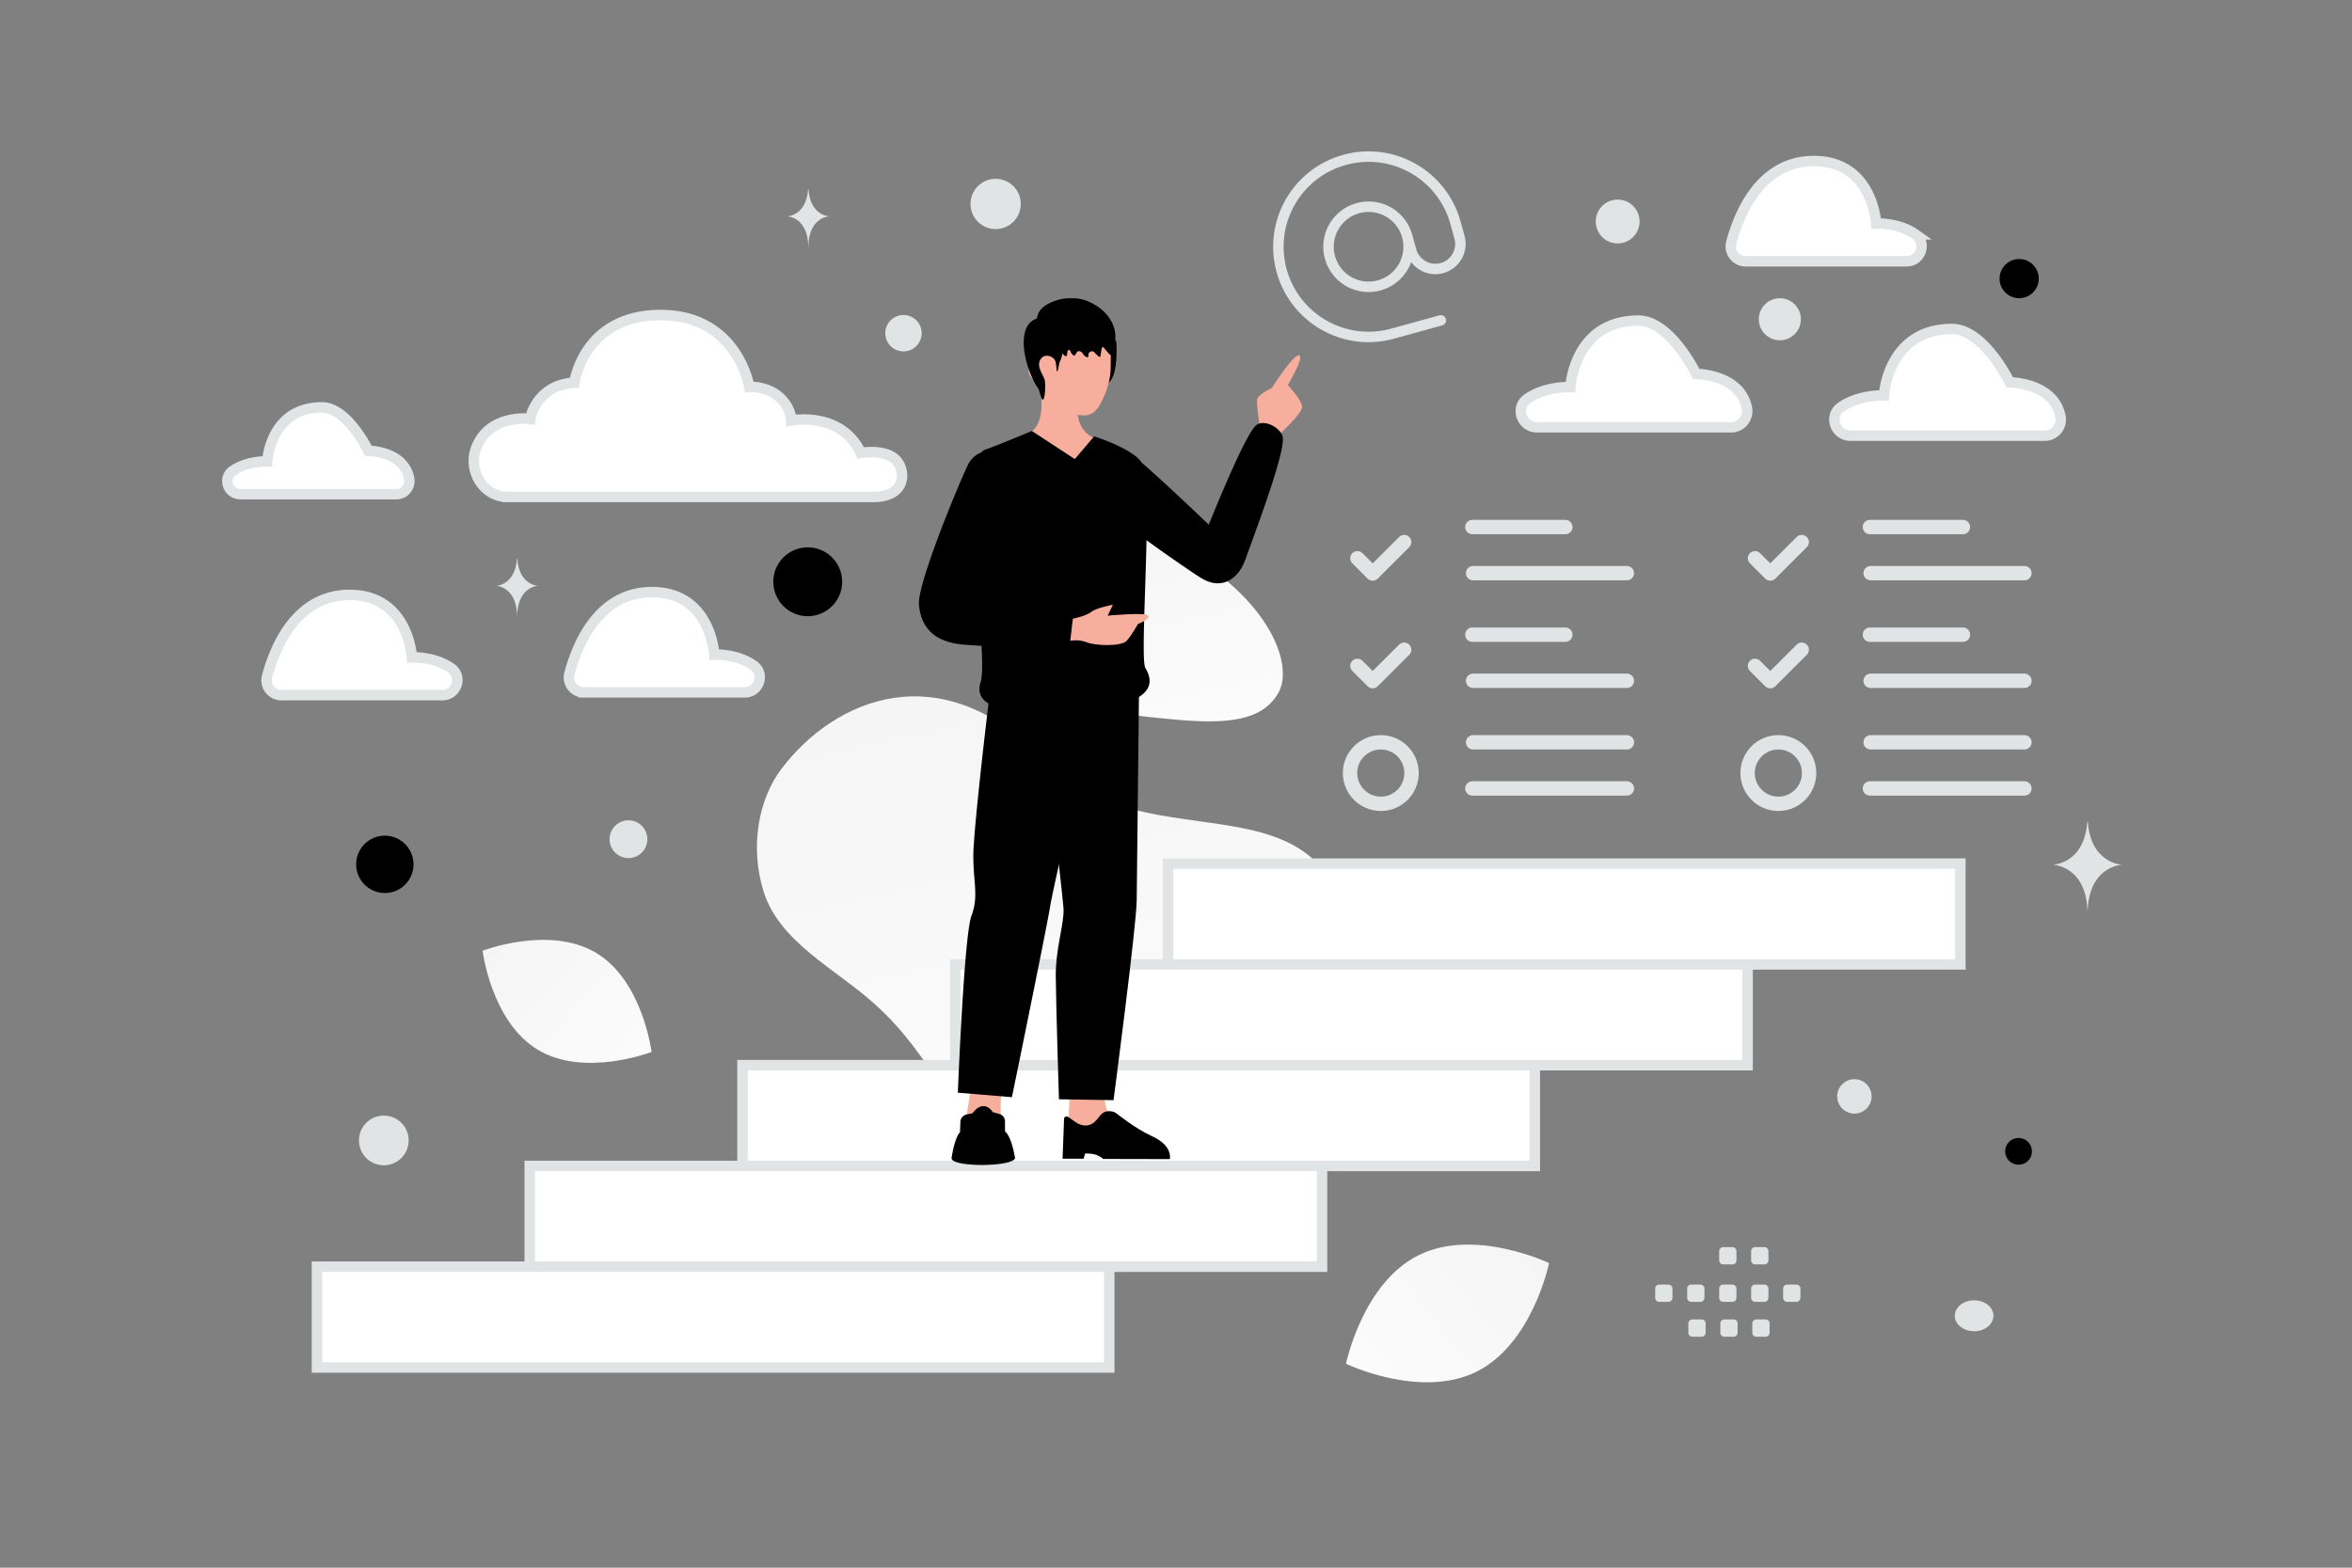 <svg width="900" height="600" viewBox="0 0 900 600" fill="none" xmlns="http://www.w3.org/2000/svg"><rect x="0" y="0" width="900" height="600" fill="#808080" stroke="none"/><path fill="transparent" d="M0 0h900v600H0z"/><path d="M516.943 366.948c1.599 29.468-56.012 89.387-127.022 67.209-33.026-10.316-30.228-27.437-55.341-50.002-14.969-13.449-36.476-23.619-42.458-43.168-5.167-16.874-1.998-35.011 6.961-46.808 20.148-26.53 60.823-44.697 100.902-2.896 40.078 41.801 112.825-.333 116.958 75.665z" fill="url(#a)"/><path d="M489.252 265.024c-6.077 10.847-19.388 12.338-40.713 10.276-16.038-1.553-30.664-2.754-46.703-11.499-11.226-6.117-20.113-14.392-26.599-22.429-7.028-8.707-16.838-18.644-12.029-28.517 6.609-13.561 44.828-24.983 81.941-6.305 40.768 20.524 50.049 47.873 44.103 58.474z" fill="url(#b)"/><path d="M564.972 524.994c-21.451 10.641-49.921-3.041-49.921-3.041s6.327-30.928 27.789-41.554c21.451-10.641 49.91 3.026 49.91 3.026s-6.328 30.928-27.778 41.569z" fill="url(#c)"/><path d="M205.858 401.808c17.853 10.7 43.465.809 43.465.809s-3.349-27.235-21.212-37.922c-17.852-10.7-43.454-.821-43.454-.821s3.349 27.235 21.201 37.934z" fill="url(#d)"/><circle cx="772.641" cy="106.637" r="7.499" transform="rotate(180 772.641 106.637)" fill="#000"/><circle cx="309.083" cy="222.66" r="13.177" transform="rotate(180 309.083 222.66)" fill="#000"/><circle r="10.98" transform="matrix(-1 0 0 1 147.261 330.809)" fill="#000"/><circle r="5.124" transform="matrix(-1 0 0 1 772.408 440.654)" fill="#000"/><circle r="6.588" transform="matrix(-1 0 0 1 709.593 419.621)" fill="#E1E4E5"/><circle r="9.516" transform="matrix(-1 0 0 1 146.868 436.476)" fill="#E1E4E5"/><circle r="6.964" transform="matrix(-1 0 0 1 345.723 127.527)" fill="#E1E4E5"/><circle r="8.052" transform="matrix(-1 0 0 1 681.061 122.188)" fill="#E1E4E5"/><circle r="7.231" transform="scale(1 -1) rotate(-75 -89.047 -317.294)" fill="#E1E4E5"/><circle r="9.62" transform="matrix(-1 0 0 1 380.985 78.058)" fill="#E1E4E5"/><ellipse rx="7.4" ry="5.92" transform="matrix(-1 0 0 1 755.4 503.586)" fill="#E1E4E5"/><circle r="8.392" transform="scale(1 -1) rotate(-75 254.263 -445.741)" fill="#E1E4E5"/><path d="M798.716 314.472h.194c1.146 16.241 13.225 16.491 13.225 16.491s-13.32.26-13.32 19.027c0-18.767-13.319-19.027-13.319-19.027s12.074-.25 13.22-16.491zM309.238 72.355h.117c.691 10.287 7.978 10.446 7.978 10.446s-8.035.164-8.035 12.051c0-11.887-8.035-12.051-8.035-12.051s7.283-.159 7.975-10.446zM197.821 213.768h.117c.691 10.288 7.978 10.446 7.978 10.446s-8.035.165-8.035 12.052c0-11.887-8.035-12.052-8.035-12.052s7.284-.158 7.975-10.446z" fill="#E1E4E5"/><path fill="#fff" stroke="#E1E4E5" stroke-width="4" d="M121.282 484.81h303.182v38.567H121.282zm81.42-38.567h303.182v38.567H202.702zm81.42-38.567h303.182v38.567H284.122zm81.419-38.567h303.182v38.567H365.541zm81.42-38.568h303.182v38.567H446.961z"/><path d="M417.854 141.588c-.505 2.019.165 4.117 1.269 5.881.781 1.245 1.873-.13 3.464-.351 2.461-.345 4.02-2.95 4.553-9.298.246-4.637.13-6.95-.128-7.355-.92-1.449-3.285-1.934-5.149-1.794" fill="#000000"/><path fill-rule="evenodd" clip-rule="evenodd" d="M422.323 417.5s-.15 9.534 5.735 12.92c5.883 3.386 14.999 9.679 14.999 9.679l-34.678 1.169.989-23.853 12.955.085z" fill="#F8AE9D"/><path fill-rule="evenodd" clip-rule="evenodd" d="m407.169 428.005-.564 15.466h8.054l.552-1.993s3.033-.124 4.785.737c1.853.91 2.102 1.352 2.102 1.352l25.549.053s1.261-4.998-6.528-8.614c-7.788-3.616-13.458-8.749-14.536-9.274-1.085-.529-3.274-.828-4.815.416-1.542 1.242-2.761 4.511-6.254 4.613-4.496.132-7.079-5.371-8.345-2.756zm-9.959-166.091s9.465 80.313 9.759 85.896c.295 5.583-3.04 15.218-2.975 25.661.065 10.443 1.218 47.249 1.218 47.249l20.879.34s8.775-66.511 8.87-76.484c.094-9.974.899-81.702.899-81.702l-38.65-.96z" fill="#000000"/><path fill-rule="evenodd" clip-rule="evenodd" d="m371.674 415.824-4.069 24.711 15.001-.075.474-25.023-11.406.387z" fill="#F8AE9D"/><path fill-rule="evenodd" clip-rule="evenodd" d="M369.848 426.559a3 3 0 0 0-2.361 2.833l-.129 3.897c-2.129 2.368-3.131 9.222-3.231 9.939a.539.539 0 0 0-.005.127c.284 3.354 22.224 3.306 24.193.144.083-.132.088-.287.063-.441-.22-1.342-1.439-8.143-3.796-9.992l-.014-3.859a3.002 3.002 0 0 0-2.221-2.886l-2.461-.662c-2.193-3.206-5.182-3.093-7.742.401l-2.296.499zm9.191-163.888s-6.685 54.794-6.594 65.288c.091 10.493 2.057 15.102-.741 22.629-2.8 7.528-5.186 67.612-5.186 67.612l20.696 1.724s13.222-64.294 14.66-73.207c1.438-8.914 19.208-84.803 19.208-84.803l-42.043.757z" fill="#000000"/><path fill-rule="evenodd" clip-rule="evenodd" d="M482.241 164.15s-1.729-9.63-1.107-11.581c.531-1.685 5.547-4.115 5.547-4.115s8.724-13.782 10.634-12.379c1.553 1.138-4.544 11.298-4.544 11.298s5.56 5.833 5.482 8.44c-.078 2.608-9.074 10.77-9.074 10.77l-6.938-2.433zm-89.671 2.262s5.746-1.349 5.946-10.764c.199-9.415.059-12.628.059-12.628l13.622-.229s.138 10.493.14 14.288c.006 8.263 6.142 10.495 6.142 10.495s-.51 9.035-11.979 9.68c-8.954.504-13.93-10.842-13.93-10.842z" fill="#F8AE9D"/><path fill-rule="evenodd" clip-rule="evenodd" d="M397.324 138.26c-5.646-.218-4.725 8.047 1.14 8.036 0 0 6.303 12.674 16.2 12.707 4.767.016 6.323-4.23 7.752-7.211 1.429-2.981 2.478-7.439 2.565-10.169.094-2.911.106-12.474.106-12.474l-27.983-.013.22 9.124z" fill="#F8AE9D"/><path fill-rule="evenodd" clip-rule="evenodd" d="M418.693 167.014s14.675 4.581 18.212 10.053c11.392 10.008 25.64 23.752 25.64 23.752s13.57-34.058 18.007-37.941c3.035-2.657 9.083.629 10.21 4.005 1.447 4.336-7.847 29.772-12.237 41.785v.002a391.996 391.996 0 0 0-1.885 5.218c-2.676 7.765-9.189 12.219-17.114 7.283-3.195-1.989-12.702-8.508-20.813-14.418-.127 6.208-.34 12.751-.543 18.965-.493 15.097-.923 28.252.109 29.962 5.116 8.472-1.686 14.289-24.205 16.426-22.52 2.137-42.499.387-38.873-10.92.756-2.357.746-7.428.369-14.017a262.274 262.274 0 0 1-6.613-.436c-9.399-.74-16.349-4.778-17.319-15.267-.679-7.344 13.313-41.824 18.56-53.162 1.227-2.652 3.125-4.304 5.275-5.127.501-.559 1.064-.951 1.698-1.16 3.854-1.27 17.672-7.076 17.672-7.076l16.439 10.756 7.411-8.683zm-44.645 60.694-.037.096.045.006a3.5 3.5 0 0 1-.008-.102z" fill="#000"/><path fill-rule="evenodd" clip-rule="evenodd" d="M410.523 236.808s5.013-1.008 7.066-2.619c2.051-1.611 8.265-2.749 8.265-2.749l-1.988 4.186s15.231-1.429 15.591.073c.361 1.503-4.044 3.136-4.044 3.136s-2.172 4.058-4.275 6.41c-1.99 2.226-11.876 1.961-15.342.572-2.994-1.2-6.25-.6-6.25-.6l.977-8.409z" fill="#F8AE9D"/><path d="M398.86 129.526c.825 1.08 2.279 1.318 3.478 1.532 1.61.286 2.407.884 3.243 2.489.53 1.025 1.059 2.148 2.007 2.703.772.454.748-.695.862-1.584a2.173 2.173 0 0 1 .049-.246c.184-.71.938-.591 1.157.109.2.635.629 1.172 1.176 1.471.089.049.184.091.278.073.128-.018.229-.14.312-.25a8.15 8.15 0 0 0 .525-.825c.59-1.014 1.715-.658 2.374.312.412.604.903 1.227 1.577 1.367.217.049.49.012.591-.201.128-.263-.073-.525-.039-.793.028-.251.133-.36.251-.574.456-.824 1.514-.854 2.159-.167.449.479.917.937 1.402 1.375.206.183.507.366.713.183.112-.097.14-.262.162-.421.117-.775.229-1.55.346-2.324.066-.434.295-1.001.685-.891.19.055.301.256.407.439.128.232 2.419 2.874 2.464 2.672.356-1.5 1.086-2.867 1.443-4.368 2.307-9.659-7.931-17.426-15.751-17.469-1.739-.012-3.327.017-5.016.426-1.8.439-3.701 1.136-5.334 2.119-2.29 1.372-4.024 3.868-3.578 6.845" fill="#000000"/><path d="M405.219 126.404c1.102 1.261 1.394 3.036 1.497 4.712.151 2.528-.054 5.154-1.211 7.398-.33.638-.573 3.799-1.081 3.625-.162-.055-.135-2.506-.562-3.827-.659-2.048-3.697-2.829-5.065-1.535-2.183 2.059-.902 4.559-.178 6.115.432.939 1.119 1.993 1.238 2.987.146 1.272.189 5.907-.633 6.988-.686.906-1.416-3.472-2.037-4.335-4.6-6.426-9.011-22.789-1.157-26.337 1.194-.541 4.881-.819 6-.131" fill="#000000"/><path fill-rule="evenodd" clip-rule="evenodd" d="M223.406 264.984h61.564c5.504 0 7.875-7.142 3.371-10.31l-.191-.134c-6.413-4.417-14.829-4.016-14.829-4.016s-1.202-23.9-23.847-23.9c-20.473 0-28.637 20.137-31.582 31.232-.957 3.604 1.792 7.128 5.514 7.128zm444.595-164.983h61.563c5.505 0 7.876-7.142 3.372-10.31a11.69 11.69 0 0 0-.191-.134c-6.413-4.417-14.829-4.015-14.829-4.015s-1.202-23.9-23.847-23.9c-20.473 0-28.638 20.137-31.582 31.231-.957 3.605 1.792 7.128 5.514 7.128zM107.704 266.055h61.564c5.504 0 7.875-7.142 3.371-10.31a9.147 9.147 0 0 0-.19-.134c-6.414-4.417-14.83-4.016-14.83-4.016s-1.201-23.9-23.846-23.9c-20.474 0-28.638 20.137-31.583 31.232-.957 3.604 1.792 7.128 5.514 7.128zm43.974-76.927H92.034c-4.828 0-6.91-6.183-2.958-8.927l.168-.115c5.627-3.825 13.012-3.478 13.012-3.478s1.055-20.691 20.924-20.691c9.823 0 17.762 16.606 17.762 16.606s13.364 0 15.575 10.433c.669 3.161-1.573 6.172-4.839 6.172zm630.707-22.373h-74.189c-6.006 0-8.597-7.603-3.68-10.976l.208-.142c7-4.703 16.186-4.276 16.186-4.276s1.312-25.44 26.027-25.44c12.219 0 22.095 20.417 22.095 20.417s16.622 0 19.373 12.828c.832 3.886-1.956 7.589-6.02 7.589zm-119.987-3.214h-74.189c-6.006 0-8.597-7.603-3.68-10.976l.208-.142c7-4.703 16.186-4.276 16.186-4.276s1.312-25.44 26.027-25.44c12.219 0 22.095 20.417 22.095 20.417s16.622 0 19.373 12.828c.832 3.886-1.956 7.589-6.02 7.589z" fill="#fff" stroke="#E1E4E5" stroke-width="4"/><path d="m551.347 122.606-18.479 5.1c-18.371 5.071-37.373-5.711-42.444-24.081-5.07-18.37 5.711-37.373 24.082-42.444 18.37-5.07 37.373 5.711 42.443 24.082l1.531 5.543c1.408 5.103-1.587 10.382-6.69 11.79-5.103 1.409-10.381-1.586-11.79-6.689l-1.53-5.544c-2.253-8.164-10.699-12.956-18.864-10.703v0c-8.164 2.254-12.956 10.7-10.703 18.864 2.254 8.165 10.7 12.957 18.864 10.703 8.165-2.253 12.957-10.7 10.703-18.864" stroke="#E1E4E5" stroke-width="4" stroke-linecap="round" stroke-linejoin="round"/><path fill-rule="evenodd" clip-rule="evenodd" d="M194.206 190.199h139.991c13.141 0 12.538-10.8 8.246-14.564-4.4-3.857-13.092-2.293-13.092-2.293s-2.588-7.265-11.107-10.801c-7.535-3.129-15.429-1.64-15.429-1.64s0-4.986-4.824-9.116c-4.825-4.129-11.258-3.728-11.258-3.728s-4.422-27.493-33.973-27.493c-29.55 0-32.968 25.887-32.968 25.887s-6.634 0-11.458 4.416c-4.825 4.415-5.428 9.431-5.428 9.431s-16.135-2.17-20.907 11.724c-2.844 8.282 2.999 18.177 12.207 18.177z" fill="#fff" stroke="#E1E4E5" stroke-width="4"/><path d="m537.311 207.469-12.04 12.028-5.85-5.832m43.977-11.953h35.585m-35.307 17.654h58.848m-85.213 29.296-12.04 12.029-5.85-5.832m43.977-11.953h35.585m-35.307 17.655h58.848m-.001 41.192h-59.125m59.126-17.654h-58.848" stroke="#E1E4E5" stroke-width="5.5" stroke-linecap="round" stroke-linejoin="round"/><path clip-rule="evenodd" d="M528.366 307.639c6.5 0 11.77-5.27 11.77-11.77s-5.27-11.77-11.77-11.77-11.77 5.27-11.77 11.77 5.27 11.77 11.77 11.77z" stroke="#E1E4E5" stroke-width="5.5" stroke-linecap="round" stroke-linejoin="round"/><path d="m689.438 207.469-12.041 12.028-5.849-5.832m43.977-11.953h35.585m-35.308 17.654h58.848m-85.212 29.296-12.041 12.029-5.849-5.832m43.977-11.953h35.585m-35.308 17.655h58.848m-.001 41.192h-59.124m59.125-17.654h-58.848" stroke="#E1E4E5" stroke-width="5.5" stroke-linecap="round" stroke-linejoin="round"/><path clip-rule="evenodd" d="M680.492 307.639c6.501 0 11.77-5.27 11.77-11.77s-5.269-11.77-11.77-11.77c-6.5 0-11.769 5.27-11.769 11.77s5.269 11.77 11.769 11.77z" stroke="#E1E4E5" stroke-width="5.5" stroke-linecap="round" stroke-linejoin="round"/><path fill-rule="evenodd" clip-rule="evenodd" d="M634.91 491.645h3.529c.853 0 1.54.694 1.54 1.54v3.529c0 .853-.694 1.54-1.54 1.54h-3.529c-.846 0-1.54-.694-1.54-1.54v-3.529a1.536 1.536 0 0 1 1.54-1.54zm12.235 0h3.529c.846 0 1.541.694 1.541 1.54v3.529c0 .853-.695 1.54-1.541 1.54h-3.529c-.846 0-1.54-.694-1.54-1.54v-3.529c0-.846.694-1.54 1.54-1.54zm12.244 0h3.529c.846 0 1.54.694 1.54 1.54v3.529c0 .853-.694 1.54-1.54 1.54h-3.529a1.547 1.547 0 0 1-1.541-1.54v-3.529a1.537 1.537 0 0 1 1.541-1.54zm12.235 0h3.529c.846 0 1.54.694 1.54 1.54v3.529c0 .853-.694 1.54-1.54 1.54h-3.529a1.548 1.548 0 0 1-1.548-1.54v-3.529a1.558 1.558 0 0 1 1.548-1.54zm12.236 0h3.529c.854 0 1.548.694 1.548 1.54v3.529c0 .853-.694 1.54-1.548 1.54h-3.529c-.846 0-1.54-.694-1.54-1.54v-3.529c0-.846.694-1.54 1.54-1.54zm-36.266 13.342h3.529c.846 0 1.54.694 1.54 1.54v3.536c0 .847-.694 1.541-1.54 1.541h-3.529c-.853 0-1.54-.694-1.54-1.541v-3.529a1.538 1.538 0 0 1 1.54-1.547zm12.235 0h3.529c.846 0 1.541.694 1.541 1.54v3.536c0 .847-.695 1.541-1.541 1.541h-3.529c-.846 0-1.54-.694-1.54-1.541v-3.529a1.538 1.538 0 0 1 1.54-1.547zm12.236 0h3.529c.854 0 1.548.694 1.548 1.54v3.536c0 .847-.694 1.541-1.548 1.541h-3.529c-.846 0-1.54-.694-1.54-1.541v-3.529c0-.853.694-1.547 1.54-1.547zm-12.676-27.676h3.529c.846 0 1.54.694 1.54 1.541v3.529c0 .853-.694 1.54-1.54 1.54h-3.529a1.547 1.547 0 0 1-1.541-1.54v-3.529a1.537 1.537 0 0 1 1.541-1.541zm12.235 0h3.529c.846 0 1.54.694 1.54 1.541v3.529c0 .853-.694 1.54-1.54 1.54h-3.529a1.548 1.548 0 0 1-1.548-1.54v-3.529a1.558 1.558 0 0 1 1.548-1.541z" fill="#E1E4E5"/><defs><linearGradient id="a" x1="448.086" y1="543.581" x2="340.321" y2="57.383" gradientUnits="userSpaceOnUse"><stop stop-color="#fff"/><stop offset="1" stop-color="#EEE"/></linearGradient><linearGradient id="b" x1="448.308" y1="335.323" x2="394.136" y2="91.894" gradientUnits="userSpaceOnUse"><stop stop-color="#fff"/><stop offset="1" stop-color="#EEE"/></linearGradient><linearGradient id="c" x1="482.599" y1="558.185" x2="659.524" y2="418.236" gradientUnits="userSpaceOnUse"><stop stop-color="#fff"/><stop offset="1" stop-color="#EEE"/></linearGradient><linearGradient id="d" x1="274.943" y1="436.25" x2="131.295" y2="302.783" gradientUnits="userSpaceOnUse"><stop stop-color="#fff"/><stop offset="1" stop-color="#EEE"/></linearGradient></defs></svg>